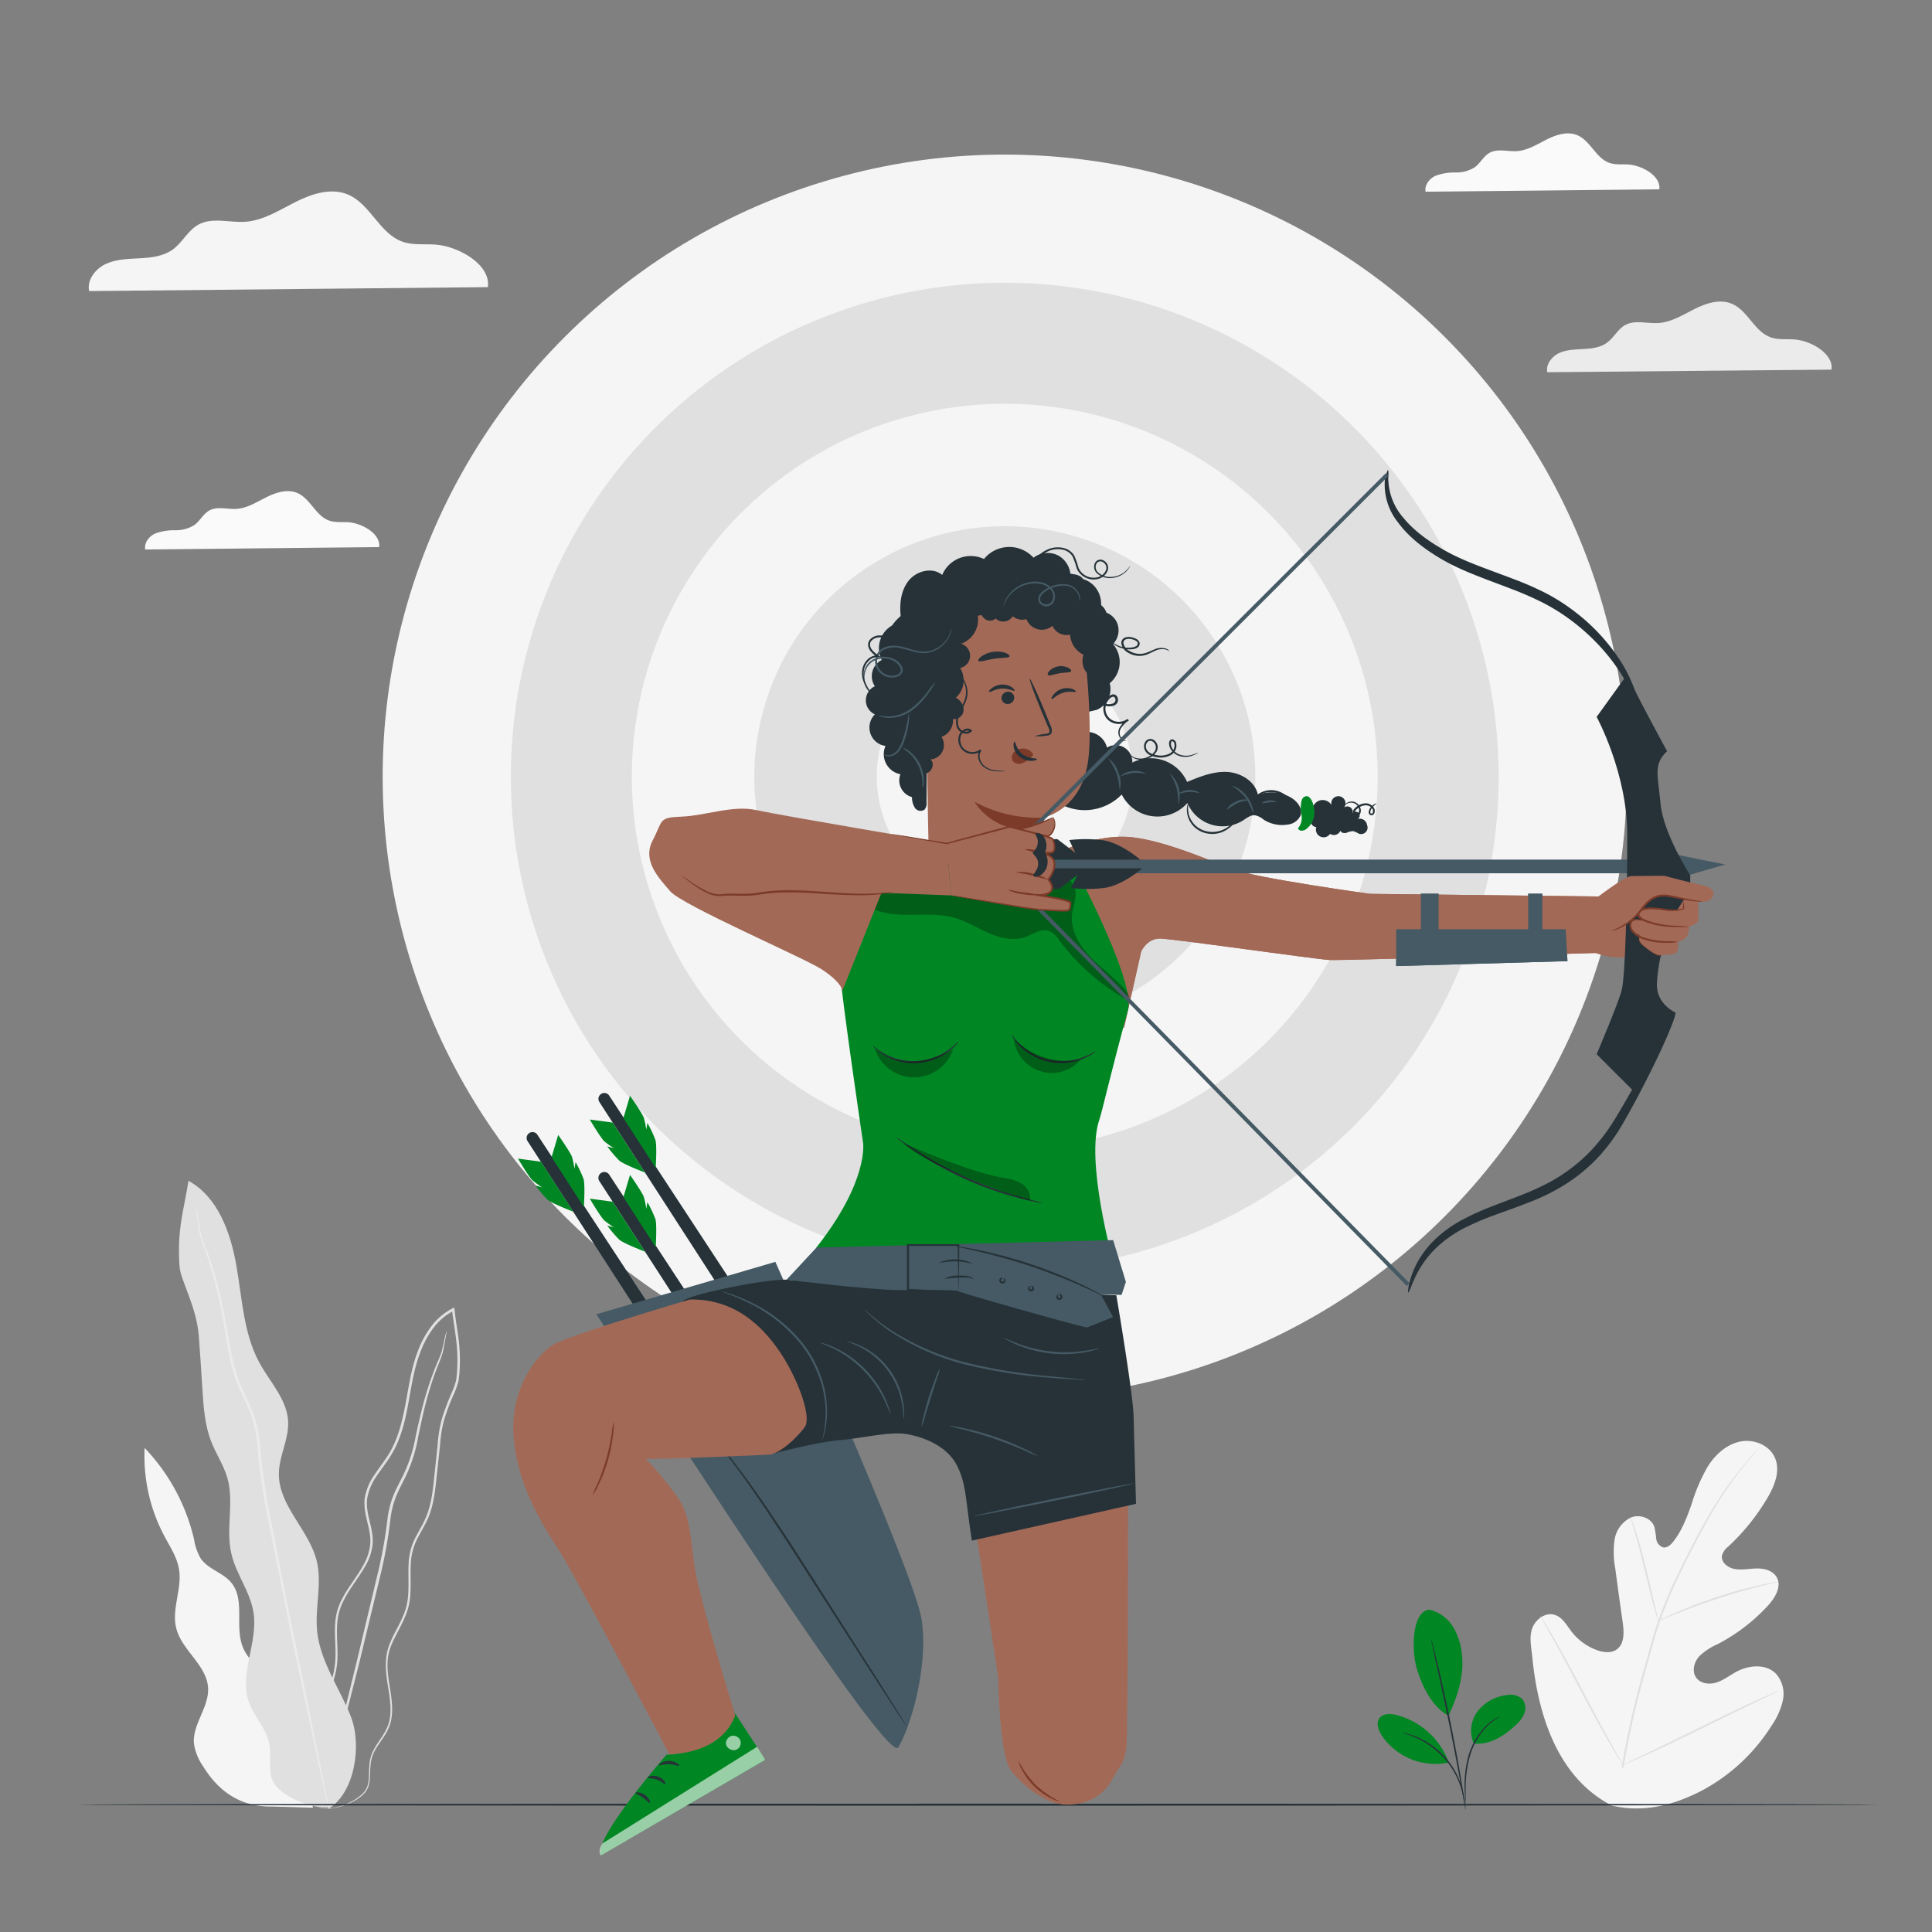 <svg xmlns="http://www.w3.org/2000/svg" viewBox="0 0 500 500"><rect x="0" y="0" width="500" height="500" fill="#808080" stroke="none"/><g id="freepik--background-complete--inject-19"><path d="M417.07,467.24c-14-7.25-19.06-23.46-20.52-38.44-.24-2.5-.86-5.09,0-7.43s3.47-4.2,5.83-3.44c2,.63,3.06,2.67,4.32,4.31a14.65,14.65,0,0,0,6.58,4.81c1.69.61,3.72.86,5.17-.21,2-1.47,1.85-4.47,1.51-6.94q-1-6.93-1.91-13.84a23.32,23.32,0,0,1-.22-7.45,7.74,7.74,0,0,1,4.14-5.83c2.27-1,5.36,0,6.18,2.36a24.37,24.37,0,0,1,.48,3.08,2.62,2.62,0,0,0,1.84,2.25c1,.16,1.93-.67,2.57-1.5,2.23-2.83,3.54-6.28,4.74-9.7a45.67,45.67,0,0,1,4.3-9.93c1.95-3,4.88-5.62,8.4-6.29s7.58,1,8.94,4.39-.21,7.18-2.06,10.3a55.57,55.57,0,0,1-10.06,12.48,4.6,4.6,0,0,0-1.65,2.33c-.32,1.72,1.46,3.15,3.16,3.48,1.93.37,3.9-.08,5.87-.11s4.16.55,5.13,2.28c1.35,2.39-.42,5.32-2.27,7.34a47.62,47.62,0,0,1-12.95,9.93,16.26,16.26,0,0,0-4.87,3.22c-1.3,1.47-1.9,3.81-.78,5.44s3.47,1.89,5.33,1.28,3.43-1.86,5.16-2.79c3.24-1.73,7.66-2.08,10.23.58a7.93,7.93,0,0,1,1.75,6.82,18.38,18.38,0,0,1-2.95,6.61,48,48,0,0,1-18.45,17c-7.53,3.77-14.75,5.48-23,3.64" style="fill:#f5f5f5"></path><path d="M419.69,457.39a221.9,221.9,0,0,1,5.66-25.05c.61-2.19,1.22-4.36,1.82-6.49s1.2-4.24,1.91-6.27a113.22,113.22,0,0,1,4.76-11.42c1.69-3.56,3.42-6.88,5.06-10s3.24-5.93,4.81-8.47A87.44,87.44,0,0,1,452,378.33c1.07-1.27,1.94-2.22,2.54-2.86l.68-.72.24-.24s-.06.1-.21.27l-.64.75c-.58.66-1.42,1.63-2.48,2.91A95.16,95.16,0,0,0,444,389.9c-1.54,2.54-3.11,5.39-4.74,8.48s-3.35,6.41-5,10a113.38,113.38,0,0,0-4.72,11.38c-.7,2-1.29,4.11-1.89,6.25s-1.21,4.29-1.82,6.48a230.14,230.14,0,0,0-5.68,25" style="fill:#e0e0e0"></path><path d="M429.21,419.55a4.68,4.68,0,0,1-.38-1c-.22-.67-.51-1.64-.85-2.85-.67-2.42-1.49-5.79-2.38-9.51s-1.75-7.08-2.46-9.48c-.35-1.2-.65-2.17-.86-2.84a4.89,4.89,0,0,1-.28-1.06,5.09,5.09,0,0,1,.45,1c.26.65.61,1.61,1,2.8.79,2.39,1.71,5.74,2.6,9.47s1.65,7,2.25,9.54c.27,1.14.51,2.11.7,2.88A5.36,5.36,0,0,1,429.21,419.55Z" style="fill:#e0e0e0"></path><path d="M460.26,409.4a7.72,7.72,0,0,1-1.25.32c-.81.18-2,.44-3.41.8-2.88.7-6.81,1.8-11.1,3.21s-8.12,2.86-10.86,4c-1.37.55-2.47,1-3.23,1.36a8.14,8.14,0,0,1-1.2.47,6.28,6.28,0,0,1,1.12-.64c.74-.37,1.83-.9,3.19-1.49,2.71-1.21,6.53-2.71,10.83-4.13a108.85,108.85,0,0,1,11.17-3.09c1.45-.32,2.63-.53,3.45-.66A7.13,7.13,0,0,1,460.26,409.4Z" style="fill:#e0e0e0"></path><path d="M420,456.75a2.33,2.33,0,0,1-.27-.36l-.69-1.08c-.6-.94-1.44-2.32-2.44-4.05-2-3.44-4.66-8.29-7.49-13.67s-5.43-10.26-7.37-13.74l-2.31-4.11-.62-1.13c-.14-.26-.21-.4-.19-.41a3.25,3.25,0,0,1,.27.36c.18.3.41.65.69,1.08.6.94,1.44,2.33,2.44,4.05,2,3.44,4.66,8.29,7.49,13.68s5.43,10.25,7.37,13.73l2.31,4.12.62,1.12C420,456.6,420,456.74,420,456.75Z" style="fill:#e0e0e0"></path><path d="M460.51,437.54a2.48,2.48,0,0,1-.4.23l-1.17.57-4.34,2.07c-3.66,1.74-8.69,4.21-14.24,6.94s-10.62,5.16-14.31,6.83c-1.85.84-3.36,1.5-4.4,1.93l-1.21.5a2.41,2.41,0,0,1-.44.14,1.8,1.8,0,0,1,.4-.23l1.17-.57,4.34-2.07c3.66-1.74,8.69-4.21,14.25-6.95s10.61-5.15,14.3-6.82c1.85-.84,3.36-1.5,4.4-1.93l1.21-.5C460.35,437.57,460.5,437.52,460.51,437.54Z" style="fill:#e0e0e0"></path><path d="M73.76,443.65c.87-3.44-1.41-6.88-4-9.36s-5.57-4.69-6.91-8c-2.16-5.33.67-12.27-3-16.7-2.15-2.61-6-3.47-7.91-6.26a14.38,14.38,0,0,1-1.73-5,50.91,50.91,0,0,0-12.78-23.6,44.11,44.11,0,0,0,5.09,22.78c1.49,2.8,3.31,5.52,3.81,8.64.83,5.08-2,10.32-.7,15.3,1.46,5.7,7.88,9.48,8.22,15.35.29,5-4,9.34-3.67,14.3A13.43,13.43,0,0,0,52.49,457c3.87,6.36,9.53,10.72,18.08,10.53l10.46.31Z" style="fill:#f5f5f5"></path><path d="M83.16,468.1A8.2,8.2,0,0,0,86,468a17.21,17.21,0,0,0,3.39-.88,14.16,14.16,0,0,0,4.19-2.32,5.85,5.85,0,0,0,1.71-2.31,10.68,10.68,0,0,0,.48-3.13A30.43,30.43,0,0,1,96,456a9.37,9.37,0,0,1,1.26-3.37c1.23-2.18,3.26-4.24,3.91-7.19s.17-6-.34-9.17-1-6.56.19-9.83,3.38-6.25,4.51-9.95.57-7.74.78-11.69a15.54,15.54,0,0,1,1.34-5.82c.83-1.86,2-3.61,2.9-5.57,1.84-3.95,2.14-8.42,2.62-12.8q.36-3.32.72-6.69a32.24,32.24,0,0,1,1.12-6.7,56.4,56.4,0,0,1,2.47-6.49,21.53,21.53,0,0,0,1.19-3.39,34.3,34.3,0,0,0,.32-3.61,42.86,42.86,0,0,0-.32-7.24c-.3-2.41-.75-4.8-1-7.22,0-.15,0-.29-.05-.42l-.06-.48-.42.22a16,16,0,0,0-5.61,4.78,25.69,25.69,0,0,0-3.43,6.4c-1.72,4.51-2.32,9.22-3.18,13.72s-1.94,8.94-4.23,12.69c-1.13,1.87-2.51,3.58-3.71,5.4a14.83,14.83,0,0,0-2.57,6c-.59,4.43,1.87,8.31,1.38,12.23a13.62,13.62,0,0,1-1.87,5.44c-.94,1.68-2.05,3.24-3.1,4.8A31.35,31.35,0,0,0,88,414.87a15.26,15.26,0,0,0-1.25,5.25c-.24,3.53.28,6.88,0,10a23,23,0,0,1-2.53,8.61c-1.25,2.59-2.65,4.92-3.81,7.19a35.7,35.7,0,0,0-1.57,3.34,16.26,16.26,0,0,0-.9,3.32,21,21,0,0,0,0,6,15.08,15.08,0,0,0,3,7.6,7,7,0,0,0,.85.91,4,4,0,0,0,.69.58c.4.29.61.42.61.42a12.61,12.61,0,0,1-2-2,15.19,15.19,0,0,1-2.89-7.55,21,21,0,0,1,.1-5.89,16.57,16.57,0,0,1,.91-3.24c.44-1.08,1-2.18,1.58-3.3,1.17-2.24,2.58-4.57,3.86-7.17a23.53,23.53,0,0,0,2.63-8.77c.25-3.23-.25-6.58,0-10a14.9,14.9,0,0,1,1.24-5.08,30.09,30.09,0,0,1,2.75-4.75c1-1.55,2.17-3.11,3.14-4.83a14,14,0,0,0,2-5.66c.48-4.18-2-8.08-1.35-12.2a14.23,14.23,0,0,1,2.47-5.72c1.19-1.79,2.57-3.5,3.74-5.42,2.36-3.86,3.49-8.37,4.33-12.89s1.47-9.2,3.16-13.61a24.91,24.91,0,0,1,3.33-6.23,15.47,15.47,0,0,1,5.38-4.59l-.49-.27c0,.14,0,.28.05.42.28,2.45.73,4.85,1,7.23a41.74,41.74,0,0,1,.32,7.14,32.82,32.82,0,0,1-.3,3.49,20.59,20.59,0,0,1-1.16,3.27,60.44,60.44,0,0,0-2.48,6.56,33.08,33.08,0,0,0-1.14,6.81c-.24,2.26-.47,4.49-.71,6.7-.47,4.4-.77,8.8-2.54,12.62-.87,1.9-2,3.65-2.9,5.57a16.28,16.28,0,0,0-1.37,6c-.2,4,.35,8-.73,11.57s-3.33,6.55-4.46,9.93-.68,6.95-.17,10.08,1,6.21.39,9-2.56,4.85-3.81,7.09a9.75,9.75,0,0,0-1.28,3.51,29.39,29.39,0,0,0-.2,3.43,10.53,10.53,0,0,1-.43,3,5.56,5.56,0,0,1-1.61,2.21A14.39,14.39,0,0,1,89.36,467a18.65,18.65,0,0,1-3.35.93,12.75,12.75,0,0,1-2.12.21C83.41,468.09,83.16,468.1,83.16,468.1Z" style="fill:#e0e0e0"></path><path d="M115.52,344.62a1.3,1.3,0,0,0-.1.31l-.22.95c-.2.82-.44,2.07-.83,3.62s-1.34,3.32-2.14,5.48-1.67,4.64-2.44,7.44-1.48,5.9-2.2,9.22a38.48,38.48,0,0,1-3.29,10.24c-.85,1.71-1.8,3.43-2.56,5.32a24.32,24.32,0,0,0-1.47,6,121.47,121.47,0,0,1-2.19,12.67L92.3,430.11l-4.84,19.75C86.11,455.45,85,460,84.24,463.19q-.52,2.31-.84,3.63c-.08.39-.14.7-.2.95s-.06.33,0,.33a2,2,0,0,0,.11-.31l.27-.94,1-3.6c.82-3.19,2-7.71,3.42-13.28l5-19.71c1.8-7.45,3.77-15.64,5.84-24.23a119.68,119.68,0,0,0,2.18-12.72,23.89,23.89,0,0,1,1.42-5.87c.73-1.84,1.67-3.56,2.52-5.28a39.29,39.29,0,0,0,3.28-10.4c.7-3.33,1.36-6.43,2.11-9.22s1.54-5.27,2.33-7.43,1.67-3.93,2-5.54.54-2.83.7-3.67c.07-.39.12-.7.16-.95S115.54,344.62,115.52,344.62Z" style="fill:#e0e0e0"></path><path d="M85,468.12c6.82-4.1,8.71-16.45,5.81-23.85s-7.92-14.17-8.73-22.08c-.63-6.08,1.33-12.33-.12-18.27-2-8-9.83-14.19-9.79-22.44,0-4.63,2.63-9,2.4-13.62-.29-5.67-4.67-10.15-7.4-15.13-4.17-7.62-4.49-16.67-6-25.23s-4.78-17.74-12.4-21.91c-1.09,7.29-3,12.29-2.31,22.15.23,3.54,4.38,10.29,5,18.05.36,4.64.62,9.29.93,13.93s.62,9.12,2.26,13.33c1.26,3.24,3.27,6.17,4.21,9.51,1.77,6.28-.47,13.11,1,19.47,1.22,5.4,5,10,5.78,15.5,1.11,7.69-3.82,15.71-1.23,23,1.28,3.63,4.3,6.54,5.17,10.29.67,2.92,0,6,.59,8.94,1,4.72,10,8.33,14.82,8" style="fill:#e0e0e0"></path><path d="M50.74,312.81a2.11,2.11,0,0,0,0,.41c0,.31.1.7.16,1.2.17,1.05.35,2.59.72,4.58s1.44,4.26,2.28,7,1.77,5.85,2.56,9.35,1.48,7.38,2.19,11.56,1.48,8.72,3.57,13.06c1,2.18,2.06,4.36,2.88,6.68A30.21,30.21,0,0,1,66.62,374a149.39,149.39,0,0,0,2.09,15.91c2.16,10.78,4.21,21,6.08,30.39S78.53,438,80,445.05s2.72,12.69,3.58,16.67l1,4.53c.11.48.2.87.28,1.17a1.63,1.63,0,0,0,.11.39,1.6,1.6,0,0,0,0-.41c0-.3-.12-.69-.21-1.18-.21-1.09-.51-2.61-.88-4.55-.81-4-2-9.69-3.38-16.72s-3.17-15.46-5.08-24.77-3.89-19.6-6-30.37a151.44,151.44,0,0,1-2.11-15.87,30.35,30.35,0,0,0-1.53-7.52c-.85-2.38-1.95-4.57-2.92-6.73-2.09-4.27-2.83-8.74-3.6-12.9s-1.43-8.06-2.26-11.57-1.75-6.64-2.67-9.36-2-5-2.39-6.91-.63-3.52-.83-4.56c-.1-.49-.17-.88-.23-1.18A1.61,1.61,0,0,0,50.74,312.81Z" style="fill:#ebebeb"></path><circle cx="260.03" cy="201" r="160.99" transform="translate(-65.97 242.74) rotate(-45)" style="fill:#f5f5f5"></circle><circle cx="260.03" cy="201" r="127.82" transform="translate(-65.97 242.74) rotate(-45)" style="fill:#e0e0e0"></circle><circle cx="260.03" cy="201" r="96.51" transform="translate(-65.97 242.74) rotate(-45)" style="fill:#f5f5f5"></circle><circle cx="260.03" cy="201" r="64.82" transform="translate(5.99 409.52) rotate(-77.08)" style="fill:#e0e0e0"></circle><circle cx="260.03" cy="201" r="33.12" transform="translate(-57.85 117.51) rotate(-22.99)" style="fill:#f5f5f5"></circle><path d="M429.43,49c.46-3.36-4.28-6.12-7.85-6.41-1.7-.14-3.47.12-5.08-.44-3.49-1.22-4.88-5.73-8.29-7.16-2.54-1.08-5.48-.12-7.94,1.12s-4.91,2.81-7.67,3c-2.4.16-5-.73-7.1.44-1.57.87-2.38,2.68-3.83,3.74a9.08,9.08,0,0,1-5,1.35,14.18,14.18,0,0,0-5.15.85c-1.59.73-2.91,2.41-2.58,4.13Z" style="fill:#fafafa"></path><path d="M98.13,141.59c.46-3.36-4.29-6.13-7.85-6.42-1.7-.13-3.47.13-5.08-.44-3.49-1.21-4.88-5.72-8.29-7.16-2.55-1.07-5.48-.12-8,1.13s-4.9,2.8-7.66,3c-2.4.15-5-.74-7.1.43-1.57.88-2.39,2.68-3.83,3.74a9.17,9.17,0,0,1-5,1.36,13.93,13.93,0,0,0-5.15.84c-1.6.73-2.91,2.41-2.58,4.14Z" style="fill:#fafafa"></path><path d="M474,95.66c.56-4.09-5.21-7.46-9.55-7.81-2.07-.16-4.22.15-6.17-.53-4.25-1.48-5.95-7-10.09-8.71-3.09-1.31-6.66-.14-9.66,1.37s-6,3.41-9.33,3.62c-2.91.19-6.08-.89-8.63.53-1.91,1.07-2.9,3.26-4.66,4.55s-3.95,1.53-6.08,1.65-4.33.14-6.26,1-3.55,2.94-3.14,5Z" style="fill:#ebebeb"></path><path d="M126.26,74.31c.79-5.74-7.31-10.46-13.39-11-2.9-.23-5.92.21-8.66-.74-6-2.08-8.34-9.77-14.15-12.22-4.34-1.84-9.34-.21-13.56,1.91S68.13,57.1,63.43,57.4c-4.1.26-8.54-1.25-12.12.75-2.67,1.49-4.07,4.56-6.53,6.37s-5.54,2.15-8.53,2.32-6.07.19-8.79,1.43-5,4.12-4.4,7.06Z" style="fill:#f5f5f5"></path></g><g id="freepik--Floor--inject-19"><path d="M486.17,467.05c0,.14-104.4.26-233.16.26s-233.18-.12-233.18-.26,104.38-.26,233.18-.26S486.17,466.9,486.17,467.05Z" style="fill:#263238"></path></g><g id="freepik--Plant--inject-19"><path d="M370,416.6a9.86,9.86,0,0,1,6.16,4.62,17.35,17.35,0,0,1,2.24,7.52c.47,5.09-1.32,10.69-3.54,15.29-4.94-2.79-7.22-9-8.18-12.16-1.52-5.07-1.18-15.14,3.32-15.27" style="fill:#008623"></path><path d="M381.41,451.23a8.39,8.39,0,0,1,1-8.36,11.15,11.15,0,0,1,7.53-4.18,4.7,4.7,0,0,1,3.86.86,3.6,3.6,0,0,1,.79,3.55,7.3,7.3,0,0,1-2.1,3.14c-3.16,3-6.77,5.37-11.12,5" style="fill:#008623"></path><path d="M379.19,467.58a7.46,7.46,0,0,1-.06-1.05c0-.75,0-1.71-.06-2.87a29.19,29.19,0,0,1,1-9.4,18.08,18.08,0,0,1,4.94-8,12.39,12.39,0,0,1,2.34-1.67,6.77,6.77,0,0,1,.71-.34c.16-.07.25-.11.26-.09a18,18,0,0,0-3.13,2.3,18.42,18.42,0,0,0-4.76,7.95,31.57,31.57,0,0,0-1.12,9.29c0,1.21,0,2.19-.06,2.87A4.62,4.62,0,0,1,379.19,467.58Z" style="fill:#263238"></path><path d="M370.41,424.29a2.57,2.57,0,0,1,.14.44l.35,1.26c.28,1.1.68,2.7,1.16,4.68.95,4,2.19,9.44,3.42,15.53s2.22,11.62,2.88,15.63c.33,2,.58,3.64.74,4.76.07.54.13,1,.18,1.3a2.27,2.27,0,0,1,0,.46,1.69,1.69,0,0,1-.11-.45c-.07-.33-.15-.76-.25-1.28-.21-1.17-.5-2.78-.86-4.74-.73-4-1.75-9.53-3-15.61s-2.43-11.57-3.32-15.54c-.43-2-.79-3.55-1-4.7-.12-.53-.21-.95-.28-1.28A2.18,2.18,0,0,1,370.41,424.29Z" style="fill:#263238"></path><path d="M374.79,455.75a19.62,19.62,0,0,0-13.4-11.91c-1.54-.38-3.46-.44-4.39.84s-.29,3.09.57,4.42a16.77,16.77,0,0,0,17.21,7.08" style="fill:#008623"></path><path d="M363,448.41a5.41,5.41,0,0,1,1,.21,8.09,8.09,0,0,1,1.11.33,14.78,14.78,0,0,1,1.45.53,17.88,17.88,0,0,1,1.68.8,18.17,18.17,0,0,1,1.85,1.09,22,22,0,0,1,3.74,3.19,21.06,21.06,0,0,1,2.86,4,16.7,16.7,0,0,1,.91,1.94,15.19,15.19,0,0,1,.63,1.76,15,15,0,0,1,.38,1.5,9.21,9.21,0,0,1,.2,1.14,4.8,4.8,0,0,1,.09,1c-.08,0-.22-1.4-.92-3.55-.19-.53-.38-1.12-.66-1.72a18.37,18.37,0,0,0-.93-1.9,22.1,22.1,0,0,0-2.83-3.91,22.67,22.67,0,0,0-3.66-3.15,19.14,19.14,0,0,0-1.8-1.11,18.21,18.21,0,0,0-1.65-.83C364.4,448.81,363,448.49,363,448.41Z" style="fill:#263238"></path></g><g id="freepik--Character--inject-19"><path d="M275.71,219.84s8.89-4.13,17.4-3.14,19.44,5.78,25.74,8.19,35.73,6.44,35.73,6.44l65.9.76-1.6,14.36s-71.15,2.15-74.67,2-40.73-5.55-44.06-5.55-4.81,3.33-4.81,3.33L290.89,266l-18.23-15.92Z" style="fill:#a36957"></path><polygon points="361.33 250.02 361.33 240.48 405.2 240.48 405.66 248.74 361.33 250.02" style="fill:#455a64"></polygon><rect x="367.72" y="231.29" width="4.58" height="9.55" style="fill:#455a64"></rect><rect x="395.5" y="231.29" width="3.67" height="9.55" style="fill:#455a64"></rect><path d="M275.71,219.84s8.89-4.13,17.4-3.14,19.44,5.78,25.74,8.19,35.73,6.44,35.73,6.44l65.9.76-1.6,14.36s-71.15,2.15-74.67,2-40.73-5.55-44.06-5.55-4.81,3.33-4.81,3.33L290.89,266l-18.23-15.92Z" style="fill:#a36957"></path><polygon points="361.33 250.02 361.33 240.48 405.2 240.48 405.66 248.74 361.33 250.02" style="fill:#455a64"></polygon><rect x="367.72" y="231.29" width="4.58" height="9.55" style="fill:#455a64"></rect><rect x="395.5" y="231.29" width="3.67" height="9.55" style="fill:#455a64"></rect><path d="M251.56,389.55l6.79,44.69s.18,20,3.33,24,8.59,8.41,13.67,8.76,10-1.93,12.27-6.13,3.33-4.38,3.86-8.42.46-72,.46-72Z" style="fill:#a36957"></path><path d="M274.32,466.25a7.2,7.2,0,0,1-2.16-.77,17.3,17.3,0,0,1-7.81-7.69,6.92,6.92,0,0,1-.8-2.15A27.14,27.14,0,0,0,268,461.9,27.57,27.57,0,0,0,274.32,466.25Z" style="fill:#7c3b29"></path><path d="M136.53,295.32l40.32,62.37,3.45-1.16-41.23-62.86a1.5,1.5,0,0,0-2.13-.41h0A1.51,1.51,0,0,0,136.53,295.32Z" style="fill:#263238"></path><path d="M140,300.65l-5.94-.8s2.89,4.87,3.78,5.65a25.1,25.1,0,0,0,2.45,1.77l-1.7-.45a32.6,32.6,0,0,0,3.13,3.68c1.19,1,6.63,3.07,6.63,3.07Z" style="fill:#008623"></path><path d="M142.75,299.45l1.71-5.73s3.26,4.63,3.6,5.76a24.31,24.31,0,0,1,.61,3l.29-1.74a32.2,32.2,0,0,1,2.06,4.37c.46,1.5.08,7.29.08,7.29Z" style="fill:#008623"></path><path d="M155.12,305.68,195.44,368l3.45-1.16L157.66,304a1.51,1.51,0,0,0-2.13-.41h0A1.52,1.52,0,0,0,155.12,305.68Z" style="fill:#263238"></path><path d="M158.56,311l-5.93-.79s2.89,4.87,3.78,5.65a27.1,27.1,0,0,0,2.45,1.77l-1.7-.45a31.89,31.89,0,0,0,3.13,3.67c1.19,1,6.63,3.07,6.63,3.07Z" style="fill:#008623"></path><path d="M161.34,309.81l1.71-5.74s3.26,4.64,3.6,5.77a24.3,24.3,0,0,1,.61,3l.29-1.73a32.5,32.5,0,0,1,2.06,4.36c.46,1.51.08,7.3.08,7.3Z" style="fill:#008623"></path><path d="M155.12,285.2l40.32,62.37,3.45-1.16-41.23-62.86a1.5,1.5,0,0,0-2.13-.41h0A1.51,1.51,0,0,0,155.12,285.2Z" style="fill:#263238"></path><path d="M158.56,290.53l-5.93-.8s2.89,4.87,3.78,5.65a25.1,25.1,0,0,0,2.45,1.77l-1.7-.45a32.6,32.6,0,0,0,3.13,3.68c1.19,1,6.63,3.07,6.63,3.07Z" style="fill:#008623"></path><path d="M161.34,289.33l1.71-5.73s3.26,4.64,3.6,5.76a24.31,24.31,0,0,1,.61,3l.29-1.74a32.2,32.2,0,0,1,2.06,4.37c.46,1.5.08,7.29.08,7.29Z" style="fill:#008623"></path><path d="M154.28,340.15c1.44,1.28,75,117.22,78.18,112.08s7.89-21,6.06-33.09-37.86-92.57-37.86-92.57Z" style="fill:#455a64"></path><path d="M234.8,447l-.15-.19-.4-.58L232.74,444c-1.32-2-3.18-4.87-5.47-8.38l-17.86-27.75c-6.92-10.87-13.32-20.63-18.34-27.42-2.5-3.4-4.59-6.1-6.07-7.94l-1.7-2.12-.44-.56c-.09-.13-.14-.19-.13-.2s.06.05.17.17l.48.52c.41.47,1,1.15,1.78,2.06,1.52,1.8,3.67,4.47,6.2,7.85,5.11,6.75,11.57,16.49,18.49,27.36s13.17,20.68,17.74,27.84l5.32,8.46,1.43,2.32c.14.25.26.45.36.61S234.81,447,234.8,447Z" style="fill:#263238"></path><path d="M233.77,161a6.76,6.76,0,0,0-5.57,9.81,4.67,4.67,0,0,0-1.78,6.79,4,4,0,0,0,0,7.28,4.81,4.81,0,0,0,2.74,8.17,5.3,5.3,0,0,0,3.86,7.32,4.49,4.49,0,0,0,3,5.92,5.13,5.13,0,0,0,.76,2.79,1.77,1.77,0,0,0,2.55.39,2.57,2.57,0,0,0,.46-1.79q.1-15.3.19-30.61" style="fill:#263238"></path><path d="M339.76,209a2.64,2.64,0,0,1,4.83-.64,1.84,1.84,0,1,1,3.29.59,1.43,1.43,0,0,1,2.18,1.55,1,1,0,1,1,1.12,1.53,1.88,1.88,0,0,1,2.6,1.46,1.68,1.68,0,0,1-2.08,2.28,9.89,9.89,0,0,0-1.4-.66,4,4,0,0,0-1.82.42c-.6.18-1.44,0-1.58-.56a1.82,1.82,0,0,1-2.68.83,2,2,0,0,1-3.56-1.75,1.48,1.48,0,0,1-1.19-2.23" style="fill:#263238"></path><path d="M273.94,207.82a13.38,13.38,0,0,0,16.36-2.2,10.34,10.34,0,0,0,17,2.19,9.9,9.9,0,0,0,14.48,4.46c.93-.6,1.88-1.39,3-1.28A5.07,5.07,0,0,1,327,212.1a8.81,8.81,0,0,0,6.22,1.3A4.09,4.09,0,0,0,336.6,211c.55-1.7-.76-3.47-2.27-4.44a9.81,9.81,0,0,0-8.78-.85c-.7-3.51-4.43-5.75-8-5.93s-7,1.21-10.33,2.58a10.36,10.36,0,0,0-14.18-5,4.31,4.31,0,0,0-6.55-3.88,5.35,5.35,0,0,0-9.65-1.67" style="fill:#263238"></path><path d="M283.8,183.72a5.84,5.84,0,0,0,3.39-6.9,7.09,7.09,0,0,0,.85-10.13,5.11,5.11,0,0,0,1.11-5.38,4.92,4.92,0,0,0-4.47-3.07,6.85,6.85,0,0,0-1.42-6.5,6.52,6.52,0,0,0-6.22-2,6.27,6.27,0,0,0-3.05-5.91,6,6,0,0,0-6.52.51,8.45,8.45,0,0,0-12.82.33,8,8,0,0,0-10.81,4.13c-2.55-2.15-6.73-1.07-8.77,1.59s-2.36,6.34-1.89,9.69a5.66,5.66,0,0,0-.24,9.74,9.75,9.75,0,0,0,2.5,13.13,11.11,11.11,0,0,0,6,10.69" style="fill:#263238"></path><path d="M239.28,166.63l-.21-4.16L264,156.93c7.69-1.05,16.27,6.42,17,14.15.81,8.59,1.46,19.1.64,25.55-1.65,13-11.49,14.92-11.49,14.92l-1.05,19.66-28.53,1.24Z" style="fill:#a36957"></path><path d="M278.46,179c-.14.27-1.61-.25-3.31.27s-2.69,1.76-2.94,1.61,0-.5.39-1.06a4.51,4.51,0,0,1,2.27-1.55,4.4,4.4,0,0,1,2.72.05C278.23,178.6,278.52,178.92,278.46,179Z" style="fill:#263238"></path><path d="M262.48,180.47a1.66,1.66,0,0,1-1.54,1.72,1.58,1.58,0,0,1-1.75-1.44,1.66,1.66,0,0,1,1.54-1.72A1.58,1.58,0,0,1,262.48,180.47Z" style="fill:#263238"></path><path d="M262.55,178.75c-.19.22-1.49-.64-3.27-.55s-3,1.05-3.24.85.08-.5.63-.94a4.56,4.56,0,0,1,2.59-.94,4.37,4.37,0,0,1,2.62.7C262.44,178.27,262.65,178.65,262.55,178.75Z" style="fill:#263238"></path><path d="M267.77,190.53a12.23,12.23,0,0,1,2.87-.61c.46-.06.89-.16.95-.48a2.31,2.31,0,0,0-.34-1.33l-1.46-3.43c-2-4.87-3.49-8.88-3.3-9s2,3.8,4,8.68l1.4,3.44a2.69,2.69,0,0,1,.29,1.78,1.16,1.16,0,0,1-.73.69,3,3,0,0,1-.77.13A11.64,11.64,0,0,1,267.77,190.53Z" style="fill:#263238"></path><path d="M270.09,211.59a34.15,34.15,0,0,1-17.87-4.09s4.64,8.9,18,7.31Z" style="fill:#7c3b29"></path><path d="M267.15,194.85a3.2,3.2,0,0,0-2.92-1.1,2.89,2.89,0,0,0-2,1.15,1.84,1.84,0,0,0-.07,2.12,2.15,2.15,0,0,0,2.35.52,6.84,6.84,0,0,0,2.24-1.43,2.29,2.29,0,0,0,.49-.54.6.6,0,0,0,0-.66" style="fill:#7c3b29"></path><path d="M262.56,191.93c.29,0,.36,1.91,2.05,3.23s3.75,1,3.78,1.31c0,.12-.45.39-1.32.44a4.8,4.8,0,0,1-3.15-1,4.21,4.21,0,0,1-1.59-2.71C262.23,192.41,262.43,191.92,262.56,191.93Z" style="fill:#263238"></path><path d="M261.27,169.86c-.16.49-1.95.31-4,.63s-3.76.94-4.05.52c-.13-.21.15-.67.82-1.16a6.76,6.76,0,0,1,3-1.15,6.83,6.83,0,0,1,3.18.27C260.94,169.26,261.33,169.63,261.27,169.86Z" style="fill:#263238"></path><path d="M277.21,173.69c-.23.46-1.52.29-3,.55s-2.62.79-3,.43c-.16-.18-.05-.61.42-1.09a4.33,4.33,0,0,1,4.79-.79C277.06,173.1,277.31,173.47,277.21,173.69Z" style="fill:#263238"></path><path d="M253.08,157.38a6.48,6.48,0,0,0,1.68,2.69,2.19,2.19,0,0,0,2.91,0,2.87,2.87,0,0,0,4.42-.58,3.9,3.9,0,0,0,4.74.18l3.9.61c1.41.22,3.15.3,3.93-.89.18-.28.31-.62.6-.78a1.84,1.84,0,0,1,1,0,3.35,3.35,0,0,0,2.8-1.54A9.83,9.83,0,0,0,280.3,154c.46-1.65.78-3.76-.6-4.77a4.27,4.27,0,0,0-1.9-.62,9.8,9.8,0,0,0-4.07-.06,7.09,7.09,0,0,0-3.82,3.14,1.8,1.8,0,0,0-1.25-2.16,3.55,3.55,0,0,0-2.67.41,7.15,7.15,0,0,0-2.85,2.74,5.82,5.82,0,0,0-5,3.5,4.25,4.25,0,0,0-3.34-.4,1.47,1.47,0,0,0-1,.69.67.67,0,0,0,.4,1" style="fill:#263238"></path><path d="M265.57,157.39a4.26,4.26,0,0,0,6.81,4.57,3.93,3.93,0,0,0,4.56,2.27,6.17,6.17,0,0,0,3.48,5.22,4.84,4.84,0,0,0,.12,3.53,3,3,0,0,0,1.56,1.63,3.4,3.4,0,0,0,2.65-.35,4.76,4.76,0,0,0,2.55-2.79,2.76,2.76,0,0,0-1.42-3.26,10.35,10.35,0,0,0,2.35-3.84,3.32,3.32,0,0,0,.06-2.53,1.46,1.46,0,0,0-2.16-.58,3.79,3.79,0,0,0-4.36-5.28,3.15,3.15,0,0,0-5.35-2" style="fill:#263238"></path><path d="M252.45,157.41a6.66,6.66,0,0,1-3.71,9.19,3.24,3.24,0,0,1-.26,6.28,6.06,6.06,0,0,1-1.1,7.7,3.56,3.56,0,0,1,2,3.23,2.48,2.48,0,0,1-2.73,2.29,4.62,4.62,0,0,1-3,4.62,3.73,3.73,0,0,1-2.87,5.82c.91.63.72,2.13,0,2.93-1.44,1.52-4.18,1.14-5.56-.43a6.43,6.43,0,0,1-1-5.94,2,2,0,0,1-2.48-1.29,4.33,4.33,0,0,1,.3-3.05,16.53,16.53,0,0,0,1.12-2.93,1.47,1.47,0,0,0,0-.93c-.21-.44-.72-.62-1.14-.86-1.6-.91-2.11-3-1.85-4.84a41.36,41.36,0,0,1,1.61-5.26,1.76,1.76,0,0,0,.05-1.13c-.18-.42-.63-.65-1-.91a4,4,0,0,1,.73-7c-1.06-.54-1.17-2.09-.6-3.14a11.47,11.47,0,0,1,2.45-2.57c1.63-1.54,2.84-3.62,4.87-4.57a5.51,5.51,0,0,1,6.2,1.19,8,8,0,0,1,4.43-1.36c1.56.12,3.14,1.35,3.11,2.92" style="fill:#263238"></path><path d="M291.48,191.66s-.19,0-.5-.11a1.77,1.77,0,0,1-1-.94,2.19,2.19,0,0,1,.1-2.07,6.88,6.88,0,0,1,2-2.07l-.32-.4a3.69,3.69,0,0,1-3.88.33,3.35,3.35,0,0,1-1.66-3.92,3.64,3.64,0,0,1,.71-1.4,2,2,0,0,1,1.14-.78c.34,0,.62.41.62.83a1,1,0,0,1-.65.93,3.17,3.17,0,0,1-2.54-.17,4.51,4.51,0,0,1-1.8-1.48,4.62,4.62,0,0,1-.77-3.3c.12-.82.36-1.24.3-1.27a2.74,2.74,0,0,0-.54,1.23,4.68,4.68,0,0,0,.65,3.59,4.86,4.86,0,0,0,2,1.69,3.65,3.65,0,0,0,3,.23,1.9,1.9,0,0,0,.71-.55,1.43,1.43,0,0,0,.29-.91,1.57,1.57,0,0,0-.29-.92,1.13,1.13,0,0,0-.93-.5,1.56,1.56,0,0,0-.93.36,3.58,3.58,0,0,0-.67.62,4,4,0,0,0-.83,1.64,4.24,4.24,0,0,0,.18,2.73,3.69,3.69,0,0,0,1.81,1.88,4.22,4.22,0,0,0,4.47-.47l-.33-.39a7.22,7.22,0,0,0-2.09,2.28,2.51,2.51,0,0,0,0,2.39,1.85,1.85,0,0,0,1.2,1C291.31,191.76,291.49,191.67,291.48,191.66Z" style="fill:#263238"></path><path d="M243.64,161.81a45.87,45.87,0,0,1-3.58-3.78,44.06,44.06,0,0,1,3.78,3.58,45.87,45.87,0,0,1,3.58,3.78A45.87,45.87,0,0,1,243.64,161.81Z" style="fill:#263238"></path><path d="M339.51,207.27c-.28-.61-.78-1.26-1.46-1.22a1.49,1.49,0,0,0-1.18,1.09,8.34,8.34,0,0,0-.06,3.69,4.18,4.18,0,0,1-.86,3.49l-.08-.07a1,1,0,0,0,1,.74,2.07,2.07,0,0,0,1.22-.46,5.27,5.27,0,0,0,2-3.35A6.7,6.7,0,0,0,339.51,207.27Z" style="fill:#008623"></path><path d="M297,198.31a42.13,42.13,0,0,1-5.21-.16,84.74,84.74,0,0,1,10.41,0A42,42,0,0,1,297,198.31Z" style="fill:#263238"></path><path d="M289.77,204.68a21.39,21.39,0,0,0-.79-4.45,21.3,21.3,0,0,0-2.17-4,7.13,7.13,0,0,1,2.66,3.8A7.22,7.22,0,0,1,289.77,204.68Z" style="fill:#455a64"></path><path d="M296.7,200.24a18.5,18.5,0,0,0-3.55-.21,19.11,19.11,0,0,0-3.41,1,6.09,6.09,0,0,1,7-.76Z" style="fill:#455a64"></path><path d="M304.92,208.27a18.37,18.37,0,0,0-.39-4.28,17.67,17.67,0,0,0-1.84-3.89,7.65,7.65,0,0,1,2.23,8.17Z" style="fill:#455a64"></path><path d="M310.48,205.19c-.05.14-1.23-.29-2.72-.23s-2.64.55-2.71.41a4.81,4.81,0,0,1,5.43-.18Z" style="fill:#455a64"></path><path d="M324.28,210.51a16,16,0,0,0-2-4.15,15.73,15.73,0,0,0-3.49-3c0-.06.55.06,1.33.48a8.29,8.29,0,0,1,2.57,2.23,8.37,8.37,0,0,1,1.49,3.06A2.87,2.87,0,0,1,324.28,210.51Z" style="fill:#455a64"></path><path d="M323.05,207c0,.16-1.43.21-3,.95a29,29,0,0,0-2.64,1.7,4.45,4.45,0,0,1,2.42-2.17A4.5,4.5,0,0,1,323.05,207Z" style="fill:#455a64"></path><path d="M330.31,207.53c0,.15-.85,0-1.84.13s-1.77.33-1.83.2.69-.63,1.79-.72S330.36,207.4,330.31,207.53Z" style="fill:#455a64"></path><path d="M310.08,194.78s-.09.1-.31.23a7.07,7.07,0,0,1-1,.47,5.15,5.15,0,0,1-4,0,3.94,3.94,0,0,1-2-2,3,3,0,0,1-.2-.78,1.55,1.55,0,0,1,.1-.89.74.74,0,0,1,1-.4,1.29,1.29,0,0,1,.67.73,2.84,2.84,0,0,1-1.34,3.28,5.57,5.57,0,0,1-3.81.51,5,5,0,0,1-1.88-.67,2.53,2.53,0,0,1-1.18-1.6,2.18,2.18,0,0,1,.43-1.89,1.54,1.54,0,0,1,1.84-.37,2.24,2.24,0,0,1,1.13,1.37,2.19,2.19,0,0,1-.16,1.64,4.11,4.11,0,0,1-2.17,1.84,4.51,4.51,0,0,1-4-.17,2.45,2.45,0,0,1-.8-.76c-.13-.22-.18-.34-.16-.35a3.64,3.64,0,0,0,1.06.94,4.45,4.45,0,0,0,3.73,0,3.81,3.81,0,0,0,1.92-1.68,1.79,1.79,0,0,0-.78-2.39,1,1,0,0,0-1.26.25,1.74,1.74,0,0,0-.32,1.46,2.05,2.05,0,0,0,1,1.28,4.67,4.67,0,0,0,1.68.59,5.21,5.21,0,0,0,3.47-.43,2.38,2.38,0,0,0,1.15-2.68.9.9,0,0,0-.4-.47.28.28,0,0,0-.37.17,1.93,1.93,0,0,0,.09,1.31,3.58,3.58,0,0,0,1.75,1.84,5.13,5.13,0,0,0,3.77.11C309.61,195,310.06,194.74,310.08,194.78Z" style="fill:#263238"></path><path d="M302.67,168.54a4.51,4.51,0,0,0-1-.46,4.27,4.27,0,0,0-2.84.4c-.57.25-1.18.58-1.9.86a5.39,5.39,0,0,1-2.44.39,5.71,5.71,0,0,1-2.6-.85,3.29,3.29,0,0,1-1.7-2.44,1.5,1.5,0,0,1,.86-1.39,2.7,2.7,0,0,1,1.52-.17,4.36,4.36,0,0,1,1.37.42,1.64,1.64,0,0,1,1,1.1,1.24,1.24,0,0,1-.67,1.25,2.76,2.76,0,0,1-1.19.36,6.9,6.9,0,0,1-4.92-1.36,2.65,2.65,0,0,1-.78-.8s.31.25.9.63a7.09,7.09,0,0,0,2.73,1.07,6.39,6.39,0,0,0,2,0,2.35,2.35,0,0,0,1-.32.77.77,0,0,0,.43-.78c0-.3-.35-.56-.71-.74a3.69,3.69,0,0,0-1.21-.35,2.17,2.17,0,0,0-1.22.13,1,1,0,0,0-.57.91,2.85,2.85,0,0,0,1.46,2,5.23,5.23,0,0,0,2.36.8c1.64.18,3-.65,4.16-1.11a4.28,4.28,0,0,1,3-.25,2.06,2.06,0,0,1,.73.42C302.63,168.44,302.68,168.53,302.67,168.54Z" style="fill:#263238"></path><path d="M320.48,211a1.85,1.85,0,0,1-.27.76,7.35,7.35,0,0,1-1.27,1.79,7.62,7.62,0,0,1-2.72,1.82,7,7,0,0,1-4,.29,6.53,6.53,0,0,1-3.49-2,6.34,6.34,0,0,1-1.46-2.94,5.7,5.7,0,0,1,0-2.2,1.89,1.89,0,0,1,.27-.76,8.69,8.69,0,0,0,.09,2.88,6.27,6.27,0,0,0,1.46,2.7,6.21,6.21,0,0,0,3.24,1.81,6.84,6.84,0,0,0,3.73-.24,7.72,7.72,0,0,0,2.63-1.63A13.89,13.89,0,0,0,320.48,211Z" style="fill:#263238"></path><path d="M334.32,208c-.07.05-.37-.5-1.07-1.18a6.43,6.43,0,0,0-3.29-1.73,6.52,6.52,0,0,0-3.69.46c-.9.4-1.37.81-1.43.74s.36-.56,1.27-1.07a6,6,0,0,1,7.41,1.34C334.19,207.34,334.38,208,334.32,208Z" style="fill:#263238"></path><path d="M356.29,207.92s-.24.17-.61.51a3.39,3.39,0,0,0-.6.67,2.21,2.21,0,0,0-.44,1c0,.19,0,.38.17.43a.36.36,0,0,0,.43-.14,1.16,1.16,0,0,0-.25-1.3,2,2,0,0,0-1.49-.68,3.27,3.27,0,0,0-1.77.56c-.55.36-1.12.82-1.06,1.3,0,.25.16.43.35.44a.59.59,0,0,0,.55-.3,1.66,1.66,0,0,0,0-1.44,2.1,2.1,0,0,0-.91-1,2.22,2.22,0,0,0-2,0c-.44.22-.63.45-.66.41s.11-.29.57-.58a2.32,2.32,0,0,1,2.21-.15,2.49,2.49,0,0,1,1.14,1.13,2,2,0,0,1,.06,1.87,1.07,1.07,0,0,1-1,.56.92.92,0,0,1-.83-.89,1.4,1.4,0,0,1,.43-1.1,4.34,4.34,0,0,1,.86-.69,3.73,3.73,0,0,1,2.06-.63,2.5,2.5,0,0,1,1.85.88,1.57,1.57,0,0,1,.22,1.88.79.79,0,0,1-1,.23.81.81,0,0,1-.35-.82,2.34,2.34,0,0,1,.58-1.18,3.22,3.22,0,0,1,.7-.66A1.61,1.61,0,0,1,356.29,207.92Z" style="fill:#263238"></path><path d="M227.26,185.08a14.28,14.28,0,0,0,2.65.35,10.46,10.46,0,0,0,5.94-2.11,22.9,22.9,0,0,0,4.47-4.66,18,18,0,0,1,1.7-2.12,11.6,11.6,0,0,1-1.4,2.34,19.71,19.71,0,0,1-4.46,4.86,10.15,10.15,0,0,1-6.26,2.06,6.52,6.52,0,0,1-2-.38C227.47,185.25,227.25,185.11,227.26,185.08Z" style="fill:#455a64"></path><path d="M228.81,195.24a2.94,2.94,0,0,0,2,0,3.43,3.43,0,0,0,1.63-1.34,10.93,10.93,0,0,0,1.16-2.45,40.62,40.62,0,0,0,1.6-6.91,6.13,6.13,0,0,1,0,2.11,20.2,20.2,0,0,1-1.13,5,10.64,10.64,0,0,1-1.26,2.55,3.6,3.6,0,0,1-1.91,1.41,2.56,2.56,0,0,1-1.6,0C228.94,195.43,228.79,195.27,228.81,195.24Z" style="fill:#455a64"></path><path d="M238.78,204a18,18,0,0,1-.05-1.83,11,11,0,0,0-1.11-4.15,10.9,10.9,0,0,0-2.63-3.39,15.17,15.17,0,0,1-1.42-1.14,4,4,0,0,1,1.65.85,9.7,9.7,0,0,1,3.88,7.83A4.15,4.15,0,0,1,238.78,204Z" style="fill:#455a64"></path><path d="M225.67,179.59a2.29,2.29,0,0,1-.46-.31,4.89,4.89,0,0,1-1-1.22,5.57,5.57,0,0,1-.75-2.41,5.47,5.47,0,0,1,.73-3.27c1.22-2.26,5-3.38,7.87-1.42a3.7,3.7,0,0,1,1.54,2.1,1.66,1.66,0,0,1-.37,1.41,2.48,2.48,0,0,1-1.23.73,4.51,4.51,0,0,1-5-2,4,4,0,0,1,1.09-5.21,5.11,5.11,0,0,1,2.54-.86,8.54,8.54,0,0,1,2.54.18c1.6.35,3,.92,4.42,1.17a7,7,0,0,0,3.83-.27,7.66,7.66,0,0,0,4.14-3.68,12.7,12.7,0,0,0,.72-2,5,5,0,0,1-.53,2.07,7.82,7.82,0,0,1-4.2,3.94,8.09,8.09,0,0,1-1.91.46,8.47,8.47,0,0,1-2.12-.12c-1.45-.24-2.9-.8-4.45-1.12a6.12,6.12,0,0,0-4.69.63,3.51,3.51,0,0,0-.93,4.53,4,4,0,0,0,4.39,1.82c.79-.19,1.42-.82,1.25-1.56a3.21,3.21,0,0,0-1.33-1.8,5.43,5.43,0,0,0-4.19-.84,4.6,4.6,0,0,0-3.09,2.07,5.2,5.2,0,0,0-.75,3,5.65,5.65,0,0,0,.63,2.33A6.89,6.89,0,0,0,225.67,179.59Z" style="fill:#455a64"></path><path d="M279.33,155.51a4.09,4.09,0,0,0-.21-1.46,4,4,0,0,0-2.95-2.42,7.93,7.93,0,0,0-5.61,1.45,3.6,3.6,0,0,0-1.16,1.17,1.41,1.41,0,0,0,0,1.48,1.77,1.77,0,0,0,2.86-.15,2.73,2.73,0,0,0-.57-3.24,5.17,5.17,0,0,0-3.11-1.31,8.25,8.25,0,0,0-5.62,1.53,8.67,8.67,0,0,0-2.67,3c-.43.85-.56,1.38-.62,1.37a1.55,1.55,0,0,1,.07-.39,6.24,6.24,0,0,1,.37-1.07,8.72,8.72,0,0,1,8.52-4.92A5.59,5.59,0,0,1,272,152a3.21,3.21,0,0,1,.65,3.87,2.14,2.14,0,0,1-1.84,1.06A2.24,2.24,0,0,1,269,156a1.89,1.89,0,0,1,0-2,4.06,4.06,0,0,1,1.32-1.32,8.21,8.21,0,0,1,6-1.41,4.22,4.22,0,0,1,3.06,2.72,2.77,2.77,0,0,1,.12,1.14C279.39,155.38,279.35,155.51,279.33,155.51Z" style="fill:#455a64"></path><path d="M292.5,146.35s0,.06-.06.17a2.57,2.57,0,0,1-.24.45,5.19,5.19,0,0,1-1.37,1.46,6.15,6.15,0,0,1-2.94,1.14,5,5,0,0,1-4-1.21,2.29,2.29,0,0,1-.61-2.41,1.59,1.59,0,0,1,2.43-.83,2.1,2.1,0,0,1,.89,2.69,3.56,3.56,0,0,1-2.34,2,4.77,4.77,0,0,1-5.58-2.64,24.07,24.07,0,0,0-1.08-3.14,3.94,3.94,0,0,0-2.62-1.78,5.91,5.91,0,0,0-2.68.05,7.34,7.34,0,0,0-2.39,1.15,21,21,0,0,0-3.68,3.61l-.23.27-.17-.3a5.13,5.13,0,0,0-3.82-2.34,6.27,6.27,0,0,0-4.1.91,10.75,10.75,0,0,0-4.27,5.61,29.39,29.39,0,0,0-1.18,4.61c-.1.51-.17.93-.24,1.26a2.05,2.05,0,0,1-.1.43,1.35,1.35,0,0,1,0-.44c0-.34.09-.76.16-1.27a25.16,25.16,0,0,1,1.05-4.69,11,11,0,0,1,4.34-5.86,6.55,6.55,0,0,1,4.37-1,5.54,5.54,0,0,1,4.19,2.54l-.4,0a21.07,21.07,0,0,1,3.77-3.71,7.64,7.64,0,0,1,2.55-1.23,6.4,6.4,0,0,1,2.92-.06,4.44,4.44,0,0,1,2.95,2,23.09,23.09,0,0,1,1.11,3.2,4.29,4.29,0,0,0,5,2.38,3.16,3.16,0,0,0,2.05-1.71,1.73,1.73,0,0,0,.07-1.22,1.75,1.75,0,0,0-.76-.93,1.27,1.27,0,0,0-1.09-.17,1.23,1.23,0,0,0-.74.77,1.88,1.88,0,0,0,.5,2,4.65,4.65,0,0,0,3.68,1.18,6,6,0,0,0,2.86-1A6.52,6.52,0,0,0,292.5,146.35Z" style="fill:#263238"></path><path d="M225.79,179.87a3.41,3.41,0,0,1-.68-.72,10.19,10.19,0,0,1-1.43-2.31,5.85,5.85,0,0,1-.4-4.09,4.92,4.92,0,0,1,1.31-2.15,3.62,3.62,0,0,1,2.53-1L227,170a8.29,8.29,0,0,1-1.5-1.26,3.21,3.21,0,0,1-.78-1.41,2.09,2.09,0,0,1,.27-1.59,3.21,3.21,0,0,1,2.58-1.29,15.81,15.81,0,0,1,2.52.23,7,7,0,0,0,2.1,0,7.29,7.29,0,0,0,2.85-1.12c.61-.4.91-.69.94-.66a3,3,0,0,1-.82.83,7.17,7.17,0,0,1-5.12,1.41,16.29,16.29,0,0,0-2.44-.18A2.72,2.72,0,0,0,225.4,166a1.53,1.53,0,0,0-.2,1.2,2.68,2.68,0,0,0,.66,1.18,7.07,7.07,0,0,0,1.4,1.18l.71.49h-.86a3.11,3.11,0,0,0-2.19.89,4.45,4.45,0,0,0-1.2,1.92,5.74,5.74,0,0,0,.27,3.82,12.26,12.26,0,0,0,1.28,2.33A4.78,4.78,0,0,1,225.79,179.87Z" style="fill:#263238"></path><path d="M260.17,199.56a3.19,3.19,0,0,1-.75.07,13.46,13.46,0,0,1-2.15-.09,5.19,5.19,0,0,1-3.07-1.39,4.11,4.11,0,0,1-1-1.86,2.73,2.73,0,0,1,.47-2.33l.32.31a3.74,3.74,0,0,1-2.49.84,3.51,3.51,0,0,1-2.56-1.19,3.85,3.85,0,0,1-.91-2.85,2.75,2.75,0,0,1,1.92-2.45,1.53,1.53,0,0,1,1.49.33l.18.18-.17.19a2.09,2.09,0,0,1-2.22.41,2.66,2.66,0,0,1-1.59-1.49,5,5,0,0,1,.41-3.9c.53-1.12,1.17-2.07,1.55-3.06a6.09,6.09,0,0,0,.37-2.84,6.84,6.84,0,0,0-1.71-3.79c-.69-.73-1.19-1-1.16-1s.13,0,.37.18a6.07,6.07,0,0,1,.93.72,6.82,6.82,0,0,1,1.93,3.88,6.27,6.27,0,0,1-.34,3c-.38,1-1,2-1.52,3.11a4.55,4.55,0,0,0-.36,3.5,2.08,2.08,0,0,0,1.29,1.2,1.55,1.55,0,0,0,1.67-.28v.37a1,1,0,0,0-1-.2,2.12,2.12,0,0,0-1.09.75,2.45,2.45,0,0,0-.45,1.24,3.34,3.34,0,0,0,.77,2.47,3.22,3.22,0,0,0,4.38.34l.32.31a2.36,2.36,0,0,0-.42,2,3.66,3.66,0,0,0,.89,1.7,5,5,0,0,0,2.84,1.38C259.11,199.56,260.18,199.48,260.17,199.56Z" style="fill:#263238"></path><path d="M291.9,261.51c2.27-8.23-16.19-41.67-16.19-41.67l-44.86,5-3.38,2.44c-4.67,6.83-10.31,19.18-9.95,25.28s5.86,43.33,5.86,43.33,1.42,9.81-12.07,26.92c-2.24,2.83,79.6,4.28,76.77,3.64,0,0-7.29-26.13-3.56-36.7C285.12,288.11,287.7,276.75,291.9,261.51Z" style="fill:#008623"></path><path d="M269.91,311.35a11.65,11.65,0,0,1-1.63-.25c-1-.19-2.55-.53-4.4-1a89.19,89.19,0,0,1-27-12.1c-1.58-1.06-2.84-1.95-3.67-2.61a9.7,9.7,0,0,1-1.28-1.05,9.7,9.7,0,0,1,1.39.89c.88.6,2.16,1.45,3.76,2.46A101.21,101.21,0,0,0,264,309.74c1.82.52,3.31.91,4.34,1.16A8.65,8.65,0,0,1,269.91,311.35Z" style="fill:#263238"></path><path d="M283.54,272.08s-.24.26-.76.62a13.09,13.09,0,0,1-2.36,1.26A15.08,15.08,0,0,1,264,270.74a12.94,12.94,0,0,1-1.71-2.06,3.38,3.38,0,0,1-.48-.86c.09-.06.81,1.15,2.44,2.65a15.52,15.52,0,0,0,16.08,3.15C282.37,272.84,283.49,272,283.54,272.08Z" style="fill:#263238"></path><path d="M248.06,269.57a3.53,3.53,0,0,1-.6.79,13,13,0,0,1-2,1.79,15.06,15.06,0,0,1-16.76.84,13.41,13.41,0,0,1-2.15-1.59,3.47,3.47,0,0,1-.67-.72c.07-.08,1.06.92,3,2a15.47,15.47,0,0,0,16.35-.82C247.1,270.6,248,269.5,248.06,269.57Z" style="fill:#263238"></path><g style="opacity:0.3"><path d="M226.31,271a10.64,10.64,0,0,0,20.35.55,23.39,23.39,0,0,1-10.17,3.15,14,14,0,0,1-10-3.26"></path></g><g style="opacity:0.3"><path d="M233.79,295.81s16.57,7.39,25.48,8.94a14,14,0,0,1,5.07,1.52c1.5.94,2.62,2.78,2.12,4.48C266.46,310.75,240.13,302.19,233.79,295.81Z"></path></g><g style="opacity:0.3"><path d="M262.36,268.57a9.86,9.86,0,0,0,17.35,5.62,19.32,19.32,0,0,1-17.5-5.59"></path></g><g style="opacity:0.3"><path d="M291.86,257c-2.66-3.43-6.3-5.93-9.34-9s-5.59-7.19-5.07-11.49c.29-2.41,1.5-4.92.53-7.14-1.1-2.5-4.28-3.15-7-3.47-10.5-1.24-29.65-3-40.14-4.27l-4.46,13.76c6.1,2.6,13.72.37,20.14,2,3.24.82,6.12,2.63,9.18,4s6.58,2.22,9.72,1.09c2-.73,4.09-2.29,6.11-1.55a6.42,6.42,0,0,1,2.63,2.44,55.73,55.73,0,0,0,16.68,14.91c.38.23.9.43,1.23.14S292.18,257.37,291.86,257Z"></path></g><path d="M217.92,256.62c.23-.68-.74-2.81-5.29-5.77s-36-16.52-39.16-20.17-7.28-8-4.55-13.2,1.37-5.91,7.51-6.14,13.21-3.05,19.36-1.68S245,218.3,245,218.3l1.13,13.43-18-.68Z" style="fill:#a36957"></path><path d="M230.85,230.92a1.91,1.91,0,0,1-.56.13l-1.61.28a49.37,49.37,0,0,1-6,.37c-2.54,0-5.56-.12-8.9-.34s-7-.46-10.85-.4a47.8,47.8,0,0,0-5.59.43c-.88.12-1.78.29-2.67.36s-1.75.08-2.59.07c-1.68,0-3.26-.1-4.73,0a8,8,0,0,1-2.19,0,8.79,8.79,0,0,1-1.94-.59,26.9,26.9,0,0,1-5.08-3.23l-1.28-1c-.3-.22-.45-.35-.44-.37a3.27,3.27,0,0,1,.5.29c.31.2.76.51,1.34.92a30,30,0,0,0,5.1,3,8.51,8.51,0,0,0,1.86.53,7.84,7.84,0,0,0,2.1,0c1.5-.14,3.1-.08,4.77-.07a24.24,24.24,0,0,0,2.54-.09c.86-.07,1.73-.24,2.64-.36a46.83,46.83,0,0,1,5.65-.45c3.88-.06,7.56.21,10.89.44s6.34.43,8.87.46,4.56-.12,6-.21l1.62-.18A4,4,0,0,1,230.85,230.92Z" style="fill:#7c3b29"></path><path d="M190.17,443.3a20.81,20.81,0,0,1-17.66,10.81s-19.13,21.85-17,26.07l42.57-24.74Z" style="fill:#008623"></path><g style="opacity:0.6"><path d="M189.29,449.25a2,2,0,0,1,2.35,1.29,1.94,1.94,0,0,1-1.25,2.35,2.13,2.13,0,0,1-2.49-1.38,2,2,0,0,1,1.58-2.29" style="fill:#fff"></path></g><g style="opacity:0.6"><path d="M198.06,455.44l-2.12-3.38-40,25s-1.41,1.93-.42,3.14Z" style="fill:#fff"></path></g><path d="M170.56,456.79c.13.21,1.23-.3,2.64-.23s2.46.64,2.6.44-.86-1.21-2.57-1.27S170.41,456.63,170.56,456.79Z" style="fill:#263238"></path><path d="M167.64,460.05c.07.23,1.17.06,2.39.53s2,1.28,2.16,1.15-.35-1.38-1.87-1.94S167.53,459.85,167.64,460.05Z" style="fill:#263238"></path><path d="M168.18,466.61c.21-.06-.1-1.27-1.3-2.1s-2.43-.72-2.41-.49,1,.48,1.94,1.18S168,466.71,168.18,466.61Z" style="fill:#263238"></path><path d="M204.9,331.32c-3.51-1-26.59,3.52-28.3,5.49L196,373.72a4.42,4.42,0,0,0,5,2.23c4.35-1.1,11.88-2.87,16.16-3.23,6.27-.52,13.07-2.34,17.56-1.56s10.35,3.12,12.88,8,2.23,8.85,3.93,19.55L294,389.19s-.47-16.36-.62-22.64c-.14-5.93-4.47-31.33-4.47-31.33Z" style="fill:#263238"></path><path d="M293.5,383.9c0,.14-9.24,2.16-20.71,4.49s-20.8,4.13-20.83,4,9.25-2.16,20.72-4.5S293.48,383.76,293.5,383.9Z" style="fill:#455a64"></path><path d="M280.79,357.1a2.65,2.65,0,0,1-.62,0l-1.79-.09c-1.55-.08-3.79-.23-6.55-.45a130.71,130.71,0,0,1-21.43-3.29,63.45,63.45,0,0,1-19.85-8.61,44.45,44.45,0,0,1-5.16-4.07c-.59-.52-1-1-1.28-1.25a3.29,3.29,0,0,1-.42-.47,3.09,3.09,0,0,1,.49.39c.31.26.74.69,1.34,1.17a49.61,49.61,0,0,0,5.24,3.92,65.91,65.91,0,0,0,19.77,8.42,144.78,144.78,0,0,0,21.33,3.42l6.54.62,1.77.18A2.82,2.82,0,0,1,280.79,357.1Z" style="fill:#455a64"></path><path d="M284.52,348.94a3.93,3.93,0,0,1-.94.35,23.85,23.85,0,0,1-2.67.65,31.53,31.53,0,0,1-17.8-1.94,22.66,22.66,0,0,1-2.46-1.21c-.57-.32-.87-.51-.85-.55s1.3.6,3.45,1.41a34.75,34.75,0,0,0,17.6,1.92C283.12,349.24,284.5,348.85,284.52,348.94Z" style="fill:#455a64"></path><path d="M243.25,354.22a10.53,10.53,0,0,1-.64,2.22c-.46,1.34-1.08,3.21-1.73,5.27s-1.21,4-1.61,5.32a9.94,9.94,0,0,1-.74,2.19,10.11,10.11,0,0,1,.38-2.28c.32-1.39.82-3.3,1.47-5.38s1.34-3.93,1.88-5.25A9.77,9.77,0,0,1,243.25,354.22Z" style="fill:#455a64"></path><path d="M268.14,367.12c0,.08-1.45-.07-3.77-.2A76.81,76.81,0,0,0,246.29,368c-2.29.4-3.7.73-3.72.65a3.29,3.29,0,0,1,1-.34c.63-.19,1.54-.42,2.69-.68a60.91,60.91,0,0,1,9.05-1.24,58.77,58.77,0,0,1,9.13.14c1.16.11,2.1.23,2.74.34A3.81,3.81,0,0,1,268.14,367.12Z" style="fill:#263238"></path><path d="M268.52,376.8a27.83,27.83,0,0,1-3.27-1.37c-2-.88-4.8-2-7.95-3.1s-6.07-1.87-8.19-2.4a31.73,31.73,0,0,1-3.43-.91,3.76,3.76,0,0,1,.95.09c.61.08,1.48.24,2.56.46a71.15,71.15,0,0,1,16.21,5.52c1,.48,1.78.89,2.31,1.2A3.67,3.67,0,0,1,268.52,376.8Z" style="fill:#455a64"></path><path d="M219.15,347.13a4.2,4.2,0,0,1,1,.22,16.88,16.88,0,0,1,2.71,1,19.64,19.64,0,0,1,10.94,14.9,17.91,17.91,0,0,1,.19,2.9,4.1,4.1,0,0,1-.11,1.06c-.1,0,0-1.52-.44-3.9a20.56,20.56,0,0,0-10.75-14.64C220.59,347.6,219.12,347.23,219.15,347.13Z" style="fill:#455a64"></path><path d="M212.15,347.43a4.9,4.9,0,0,1,1,.25,9.85,9.85,0,0,1,1.2.4,14.39,14.39,0,0,1,1.54.63,25.78,25.78,0,0,1,3.81,2.13,29,29,0,0,1,4.11,3.42,29.33,29.33,0,0,1,3.36,4.16,25.13,25.13,0,0,1,2.07,3.84,16.34,16.34,0,0,1,.61,1.55,10.68,10.68,0,0,1,.38,1.21,4.65,4.65,0,0,1,.23,1.05c-.1,0-.51-1.45-1.56-3.66a29.05,29.05,0,0,0-2.13-3.73,32,32,0,0,0-3.33-4.06,32.4,32.4,0,0,0-4-3.39,30.46,30.46,0,0,0-3.69-2.19C213.59,348,212.12,347.53,212.15,347.43Z" style="fill:#455a64"></path><path d="M186.63,334.15a3.41,3.41,0,0,1,.52.12c.33.09.83.22,1.45.43a46.77,46.77,0,0,1,5.18,2.07,38.41,38.41,0,0,1,14.35,11.35,30.17,30.17,0,0,1,4.63,9,26.59,26.59,0,0,1,1.28,8.19,22.36,22.36,0,0,1-.66,5.54c-.14.65-.34,1.13-.43,1.46a2,2,0,0,1-.2.49,30.88,30.88,0,0,0,.93-7.49,28,28,0,0,0-1.37-8,30.9,30.9,0,0,0-4.59-8.86,39.66,39.66,0,0,0-14.1-11.33,53.72,53.72,0,0,0-5.09-2.2A19.33,19.33,0,0,1,186.63,334.15Z" style="fill:#455a64"></path><path d="M412,246.25a18.27,18.27,0,0,0,8.68,1.5,50.34,50.34,0,0,0,8.77-1.46,8.27,8.27,0,0,0,3.73-1.56c1.2-1.06,1.67-2.7,2.56-4s2-2.19,2.81-3.41,1.28-2.9.49-4.15a4.38,4.38,0,0,0-2.11-1.54,16,16,0,0,0-14,.85c-4.35,2.49-7.24,6.85-10,11.06" style="fill:#a36957"></path><path d="M424,182.71c-.44.16-1.78-5.09-6.89-11.81a53.83,53.83,0,0,0-10.45-10.31,51.11,51.11,0,0,0-7.34-4.6,84.93,84.93,0,0,0-8.6-3.74c-6-2.32-12-4.33-17.1-7.23s-9.19-6.2-11.81-9.82a15.59,15.59,0,0,1-3.45-9.81c0-.62,0-1.17.14-1.64s.22-.85.31-1.16c.18-.62.32-.93.41-.9s.12.36.11,1q0,.46-.06,1.14c0,.45.07,1,.11,1.54a15.69,15.69,0,0,0,3.88,8.71c2.59,3.2,6.65,6.23,11.51,8.85s10.75,4.55,16.88,6.9a80.74,80.74,0,0,1,8.86,3.91,51.15,51.15,0,0,1,7.61,5,50.15,50.15,0,0,1,10.48,11.15,37.6,37.6,0,0,1,4.65,9.18c.17.58.33,1.09.47,1.55s.18.84.24,1.15C424.06,182.35,424.08,182.68,424,182.71Z" style="fill:#263238"></path><path d="M433.6,262.05c.35.14-1.67,5.7-5.89,14.21-2.11,4.25-4.67,9.28-7.84,14.74a48.24,48.24,0,0,1-5.92,8.13,44,44,0,0,1-8.25,7,51.83,51.83,0,0,1-9.61,4.89c-3.21,1.29-6.32,2.35-9.24,3.43a69.45,69.45,0,0,0-8,3.43,32.57,32.57,0,0,0-6.2,4.19,25.45,25.45,0,0,0-6.47,8.66l-.72,1.58c-.17.47-.33.87-.46,1.19-.27.64-.45,1-.54,1s-.07-.39,0-1.09c.06-.35.13-.78.24-1.29l.51-1.72a24.17,24.17,0,0,1,2.05-4.49,25.41,25.41,0,0,1,4.11-5.14,31.88,31.88,0,0,1,6.42-4.73,64.7,64.7,0,0,1,8.2-3.78c5.85-2.34,12.44-4.37,18.27-8.25a43,43,0,0,0,7.81-6.58,49.22,49.22,0,0,0,5.75-7.63c3.22-5.31,5.95-10.25,8.26-14.37C430.7,267.15,433.28,261.92,433.6,262.05Z" style="fill:#263238"></path><polygon points="364.07 332.81 257.12 223.9 358.63 122.48 359.33 123.18 258.52 223.91 364.79 332.11 364.07 332.81" style="fill:#455a64"></polygon><path d="M427,226H273a1.76,1.76,0,0,1-1.76-1.77h0a1.76,1.76,0,0,1,1.76-1.76H427a1.76,1.76,0,0,1,1.77,1.76h0A1.77,1.77,0,0,1,427,226Z" style="fill:#455a64"></path><path d="M431.4,220.62c.11.12,15.07,3.11,15.07,3.11l-14,4.07Z" style="fill:#455a64"></path><path d="M295.12,222.5s-5.2-4.55-10-5.09a36.37,36.37,0,0,0-8.4,0l1.6,3.32-4.66-3.56H263v5.33Z" style="fill:#263238"></path><path d="M295.6,224.73s-5.2,4.56-10,5.09a36.37,36.37,0,0,1-8.4,0l1.6-3.32-4.67,3.56H263.47v-5.33Z" style="fill:#263238"></path><path d="M421.13,174.53l-7.92,11S421.13,200,421.13,216s-.48,36.69-1.44,40.28-6.48,16.55-6.48,16.55l10.32,10.31,10.07-21.1s-5-2.16-4.8-7.44,2.4-17,8.63-23.73v-4.32s-6.95-10.79-7.67-18.46-1.92-10.31,1.68-13.67c0,0-8.39-15.34-10.31-19.9" style="fill:#263238"></path><path d="M272.57,211.51c-3.17,1.57-7.48,3-10.27,3l8.95,1.91A3.83,3.83,0,0,0,272.57,211.51Z" style="fill:#a36957"></path><path d="M272.57,211.51a2.48,2.48,0,0,1,.53,1.45,4,4,0,0,1-.25,1.79,3.74,3.74,0,0,1-1.49,1.86l-.07,0-.08,0-7-1.45-1.93-.42-2.27-.49,2.32,0a16.93,16.93,0,0,0,4.13-.65,33.39,33.39,0,0,0,3.24-1c.9-.32,1.62-.61,2.11-.81a3.37,3.37,0,0,1,.79-.27,4,4,0,0,1-.71.44c-.47.25-1.17.59-2.07,1a29.59,29.59,0,0,1-3.24,1.14,16.73,16.73,0,0,1-4.25.73l.05-.51,1.94.41,7,1.54-.16,0a3.82,3.82,0,0,0,1.53-4.35A1.51,1.51,0,0,1,272.57,211.51Z" style="fill:#7c3b29"></path><path d="M245,218.3,261.2,214s10.55,2.57,11.05,3.07,1,3.19,0,3.53a10.84,10.84,0,0,1-3.35,0s3.68.5,3.93,2.68-1.58,4.36-1.58,4.36,1.67,1.78.67,3.07-3.85.89-3.85.89,8.88,1.33,8.88,2,0,2-.84,2.06a75.63,75.63,0,0,1-11-.75c-1.4-.28-19-3.19-19-3.19Z" style="fill:#a36957"></path><path d="M271.68,221.58a19.79,19.79,0,0,1-3.3-.89,32.32,32.32,0,0,1-3.3-.85,7,7,0,0,1,3.44.35A8.37,8.37,0,0,1,271.68,221.58Z" style="fill:#7c3b29"></path><path d="M271.25,227.61a28.9,28.9,0,0,1-4.12-1c-2.26-.58-4.14-.75-4.14-.89a9.63,9.63,0,0,1,4.26.38A12.59,12.59,0,0,1,271.25,227.61Z" style="fill:#7c3b29"></path><path d="M268.91,231.7a18.36,18.36,0,0,1-4-.25c-2.23-.24-3.93-1-3.86-1.15s1.74.4,3.92.64S268.94,231.53,268.91,231.7Z" style="fill:#7c3b29"></path><path d="M230.85,215.9a1,1,0,0,1,.25,0l.72.1,2.8.42L245,218.13h-.08l16.24-4.39h.11c2.78.68,5.71,1.4,8.73,2.25a15.06,15.06,0,0,1,2.31.79,1.06,1.06,0,0,1,.44.58,4.35,4.35,0,0,1,.2.61,5.22,5.22,0,0,1,.16,1.25,2.11,2.11,0,0,1-.37,1.33.79.79,0,0,1-.35.24,1.62,1.62,0,0,1-.34.1,4.81,4.81,0,0,1-.64.07,14.21,14.21,0,0,1-2.53-.14l.07-.51a8.76,8.76,0,0,1,2.29.7,3.22,3.22,0,0,1,1.78,1.82,4.42,4.42,0,0,1-.25,2.68,8.4,8.4,0,0,1-1.31,2.27v-.34a4.27,4.27,0,0,1,1,1.77,2,2,0,0,1,0,1.07,1.78,1.78,0,0,1-.61.88,3.74,3.74,0,0,1-1.87.68,8,8,0,0,1-1.89,0l.07-.5c1.49.23,2.95.48,4.39.75a26.3,26.3,0,0,1,4.2,1l.27.15.15.15a.56.56,0,0,1,.07.18v.61a3,3,0,0,1-.23,1.09,1,1,0,0,1-.42.48,1.33,1.33,0,0,1-.6.14c-.35,0-.68,0-1,0-1.34,0-2.64-.09-3.91-.17a55.47,55.47,0,0,1-7.11-.84l-6.06-1-8.64-1.53-2.31-.43-.6-.12a.63.63,0,0,1-.2-.06.84.84,0,0,1,.21,0l.6.08,2.33.35,8.67,1.38,6.07,1a55,55,0,0,0,7.07.78c1.26.07,2.56.14,3.88.15.33,0,.67,0,1,0a.59.59,0,0,0,.63-.36,2.59,2.59,0,0,0,.17-.91v-.56c-.13,0,.19,0,.14,0a.11.11,0,0,0-.09,0c-.08,0,0,0-.07,0l-.19-.1a27.62,27.62,0,0,0-4.1-1c-1.42-.26-2.88-.5-4.36-.73l.07-.5a4.93,4.93,0,0,0,3.36-.56,1.31,1.31,0,0,0,.45-1.43,3.75,3.75,0,0,0-.86-1.54l-.15-.17.14-.17a8.09,8.09,0,0,0,1.21-2.12,4,4,0,0,0,.25-2.35,2.79,2.79,0,0,0-1.52-1.5,8,8,0,0,0-2.13-.66l.07-.51a15.38,15.38,0,0,0,2.43.14c.36,0,.85-.07,1-.24a1.66,1.66,0,0,0,.25-1,4.87,4.87,0,0,0-.15-1.13c-.09-.34-.22-.8-.42-.89a17.24,17.24,0,0,0-2.17-.72c-3-.86-5.93-1.59-8.7-2.28h.12L245,218.47h-.07l-10.34-1.85-2.78-.52-.71-.14C230.93,215.93,230.84,215.91,230.85,215.9Z" style="fill:#7c3b29"></path><path d="M430,247.19c0,.06-.46.28-1.19,0a9.1,9.1,0,0,1-2.35-1.51l-1.19-.94a4,4,0,0,1-.92-.91,1.17,1.17,0,0,1-.14-.91c.07-.22.18-.29.2-.27a1.39,1.39,0,0,0,.25,1,4.28,4.28,0,0,0,.9.74l1.21.91a15.19,15.19,0,0,0,2.18,1.57A6.67,6.67,0,0,0,430,247.19Z" style="fill:#7c3b29"></path><path d="M439.43,233.29,435.7,233l.32,2.11-4.36.56a41.13,41.13,0,0,0-5.12-.56,2.84,2.84,0,0,0-2.53,1.24c-.88,1,1.91,2.08,1.91,2.08-3.9-1.23-3.67.38-3.67.38-1.39,2.29,2.53,3,2.14,3.6-1.17,1.88,4.59,4.74,4.59,4.74s3.68.07,4.59-.46.73-2.51.7-3a5.57,5.57,0,0,0,1.29-.47c1.76-.77,1.53-3.36,1.53-3.36s2.15-.77,2.38-1.62A36.07,36.07,0,0,0,439.43,233.29Z" style="fill:#a36957"></path><path d="M437.23,239.85a5.06,5.06,0,0,1-1.13.07c-.73,0-1.79,0-3.1,0a25.16,25.16,0,0,1-4.57-.55,16.35,16.35,0,0,1-2.62-.81,5.59,5.59,0,0,1-1.33-.68,2.15,2.15,0,0,1-.56-.6,1.15,1.15,0,0,1-.15-.91,1.77,1.77,0,0,1,.7-.89,2.28,2.28,0,0,1,.95-.43,7.77,7.77,0,0,1,1.89-.21,26.4,26.4,0,0,1,3.41.34,17.61,17.61,0,0,0,2.83.24,7.29,7.29,0,0,0,2.14-.37l-.08.14a11.74,11.74,0,0,1,0-2.13,12.71,12.71,0,0,1,.27,2.11v.1l-.09,0a7,7,0,0,1-2.22.49,16.61,16.61,0,0,1-2.91-.16,26.79,26.79,0,0,0-3.35-.29c-1.11,0-2.61.15-3,1.17-.11.33.16.7.51,1a5.74,5.74,0,0,0,1.21.62,17.73,17.73,0,0,0,2.54.81,27.78,27.78,0,0,0,4.48.65A39.9,39.9,0,0,1,437.23,239.85Z" style="fill:#7c3b29"></path><path d="M434.27,243.73a9.5,9.5,0,0,1-2.65.27,18,18,0,0,1-6.39-.93,6,6,0,0,1-3-2.08,2.72,2.72,0,0,1-.51-1.57,1.52,1.52,0,0,1,.68-1.3,1.85,1.85,0,0,1,1.15-.28,3.43,3.43,0,0,1,.85.15c.45.13.68.25.67.28s-.27,0-.71-.09a2.46,2.46,0,0,0-1.75.24c-.63.41-.59,1.5,0,2.3a5.77,5.77,0,0,0,2.75,1.87,20.77,20.77,0,0,0,6.21,1A20.23,20.23,0,0,1,434.27,243.73Z" style="fill:#7c3b29"></path><path d="M413.07,232.47s7.42-5.74,9.11-5.74,8.56-.15,8.87,0,9.26,2.37,9.49,2.37,2.88.54,2.89,2.13c0,.87-.65,2.22-3.15,2.15-1.3,0-7.55-1.19-8.24-1.37a5.14,5.14,0,0,0-3.8.45,5,5,0,0,0-2.07,1.21c-1.51,1.84-4.88,5.76-7.48,7.32-3.44,2.06-5.62.51-5.62.51Z" style="fill:#a36957"></path><path d="M416.89,241a31.07,31.07,0,0,0,3.51-1.8,15.11,15.11,0,0,0,3.21-2.77c1.06-1.16,2-2.81,3.62-3.9a5.85,5.85,0,0,1,2.66-1,9.16,9.16,0,0,1,2.6.2l4.22.9c1.2.24,2.18.4,2.85.5a4.51,4.51,0,0,1,1.06.2,4.34,4.34,0,0,1-1.08,0,28.68,28.68,0,0,1-2.9-.34c-1.21-.19-2.65-.49-4.24-.79a8.75,8.75,0,0,0-2.46-.16,5.45,5.45,0,0,0-2.42.89c-1.53,1-2.43,2.58-3.55,3.79a14.63,14.63,0,0,1-3.37,2.76,13.64,13.64,0,0,1-2.67,1.24A4,4,0,0,1,416.89,241Z" style="fill:#7c3b29"></path><path d="M267.45,226.66c-.11-.35.46-.83.86-1.67a3.31,3.31,0,0,0,.36-1.42,3.1,3.1,0,0,0-.44-1.58,2.88,2.88,0,0,0-.28-.38l-.73-.85.62-.8a3.36,3.36,0,0,0,.7-2.67c-.13-.7-.64-1.17-.51-1.5.06-.15.27-.24.64-.21a2.25,2.25,0,0,1,1.36.82,4.26,4.26,0,0,1-.1,5.08l-.11-1.65a4.42,4.42,0,0,1,.62.79,4.53,4.53,0,0,1,.6,3.27,4,4,0,0,1-1.33,2.3,3,3,0,0,1-1.55.72C267.75,226.94,267.51,226.83,267.45,226.66Z" style="fill:#263238"></path><path d="M178.46,336.33s-31.13,9.18-35.23,11.66-11.12,10.93-10.34,23.39,7.35,23.07,11.45,29.31S173.22,454,173.22,454c7.7-.28,14.56-3.34,17.06-10.07,0,0-9.39-30.4-10.56-38.79s-1.17-12.88-4.29-17.56a90.67,90.67,0,0,0-8.38-10.13c.42.45,32.27-1,32.27-1h0c4.13-1,8.71-6.63,9.09-7.36,1.53-2.95-2.09-12.45-6.32-18.82S190.57,336,178.46,336.33Z" style="fill:#a36957"></path><path d="M158.79,368a12.85,12.85,0,0,1-.09,2.92,39.67,39.67,0,0,1-1.34,6.92,39,39,0,0,1-2.53,6.57,11.94,11.94,0,0,1-1.47,2.53,22.2,22.2,0,0,1,1.14-2.68,54.82,54.82,0,0,0,2.36-6.57,53.61,53.61,0,0,0,1.47-6.82A24.06,24.06,0,0,1,158.79,368Z" style="fill:#7c3b29"></path><path d="M211.31,322.86h0l-7.74,8.32s20.93,2.62,28.9,2.68c10.64.08,57.79,1.26,57.79,1.26l1.12-3.36-3.3-10.82Z" style="fill:#455a64"></path><path d="M246.72,322.51s14.36,3.16,26.68,7.35c10.68,3.63,11.76,5.63,11.76,5.63l2.92,5.37-6.75,2.68c-1.27,0-36.48-10-33.32-9.41Z" style="fill:#455a64"></path><path d="M248,334.13a5.64,5.64,0,0,1-.9.05l-2.65.06-4.19.05-5.33-.17h-.22v-.22c0-3.43,0-7.4,0-11.62V322h.37l12.95,0h.23v.22c0,3.62-.08,6.61-.12,8.67,0,1,0,1.77-.06,2.38a3.64,3.64,0,0,1-.05.81s0-.33,0-.9,0-1.44-.05-2.43c0-2.13-.07-5.05-.12-8.53l.22.22-12.95,0H235l.26-.26c0,4.22,0,8.19,0,11.62l-.22-.23,5.32.25,4.07.08,2.67.08A6.84,6.84,0,0,1,248,334.13Z" style="fill:#263238"></path><path d="M285.48,335.34a8.25,8.25,0,0,1-1.47-.62c-.92-.44-2.27-1.06-3.94-1.81-3.34-1.49-8-3.42-13.3-5.2s-10.19-3-13.75-3.88c-1.78-.41-3.23-.73-4.23-.94a10.39,10.39,0,0,1-1.55-.38,8.62,8.62,0,0,1,1.58.18c1,.15,2.48.42,4.28.78a122.47,122.47,0,0,1,13.83,3.75,119.73,119.73,0,0,1,13.29,5.36c1.66.79,3,1.46,3.88,2A11.21,11.21,0,0,1,285.48,335.34Z" style="fill:#263238"></path><path d="M251.68,327c-.05.15-1.92-.51-4.32-.56s-4.3.51-4.35.36a10.08,10.08,0,0,1,8.67.2Z" style="fill:#263238"></path><path d="M251.76,331.11c-.07,0-.3-.33-.94-.44a18.07,18.07,0,0,0-2.62,0c-2.07,0-3.7.36-3.75.23a7,7,0,0,1,3.74-.76,9.79,9.79,0,0,1,2.73.21C251.66,330.55,251.84,331.1,251.76,331.11Z" style="fill:#263238"></path><path d="M259.76,330.85c0-.06.32,0,.42.39a.78.78,0,0,1-.15.69.8.8,0,0,1-.87.2.79.79,0,0,1-.55-.7.75.75,0,0,1,.3-.63c.33-.25.61-.1.58,0s-.19.1-.32.3-.14.48.16.58.47-.1.49-.35S259.72,330.92,259.76,330.85Z" style="fill:#263238"></path><path d="M266.72,332.86c0,.07-.14.16-.2.38s.05.48.35.45.35-.29.24-.51-.27-.26-.27-.33.27-.18.57.1a.77.77,0,0,1,.2.68.78.78,0,0,1-.69.58.77.77,0,0,1-.79-.43.75.75,0,0,1,.06-.7C266.43,332.74,266.73,332.79,266.72,332.86Z" style="fill:#263238"></path><path d="M274,335.05c0-.06.22-.25.59-.05a.75.75,0,0,1-.12,1.36.78.78,0,0,1-.89-.18.79.79,0,0,1-.16-.69c.12-.41.44-.45.45-.39s-.1.2-.08.44.19.46.48.34.26-.39.1-.58S274,335.12,274,335.05Z" style="fill:#263238"></path></g></svg>